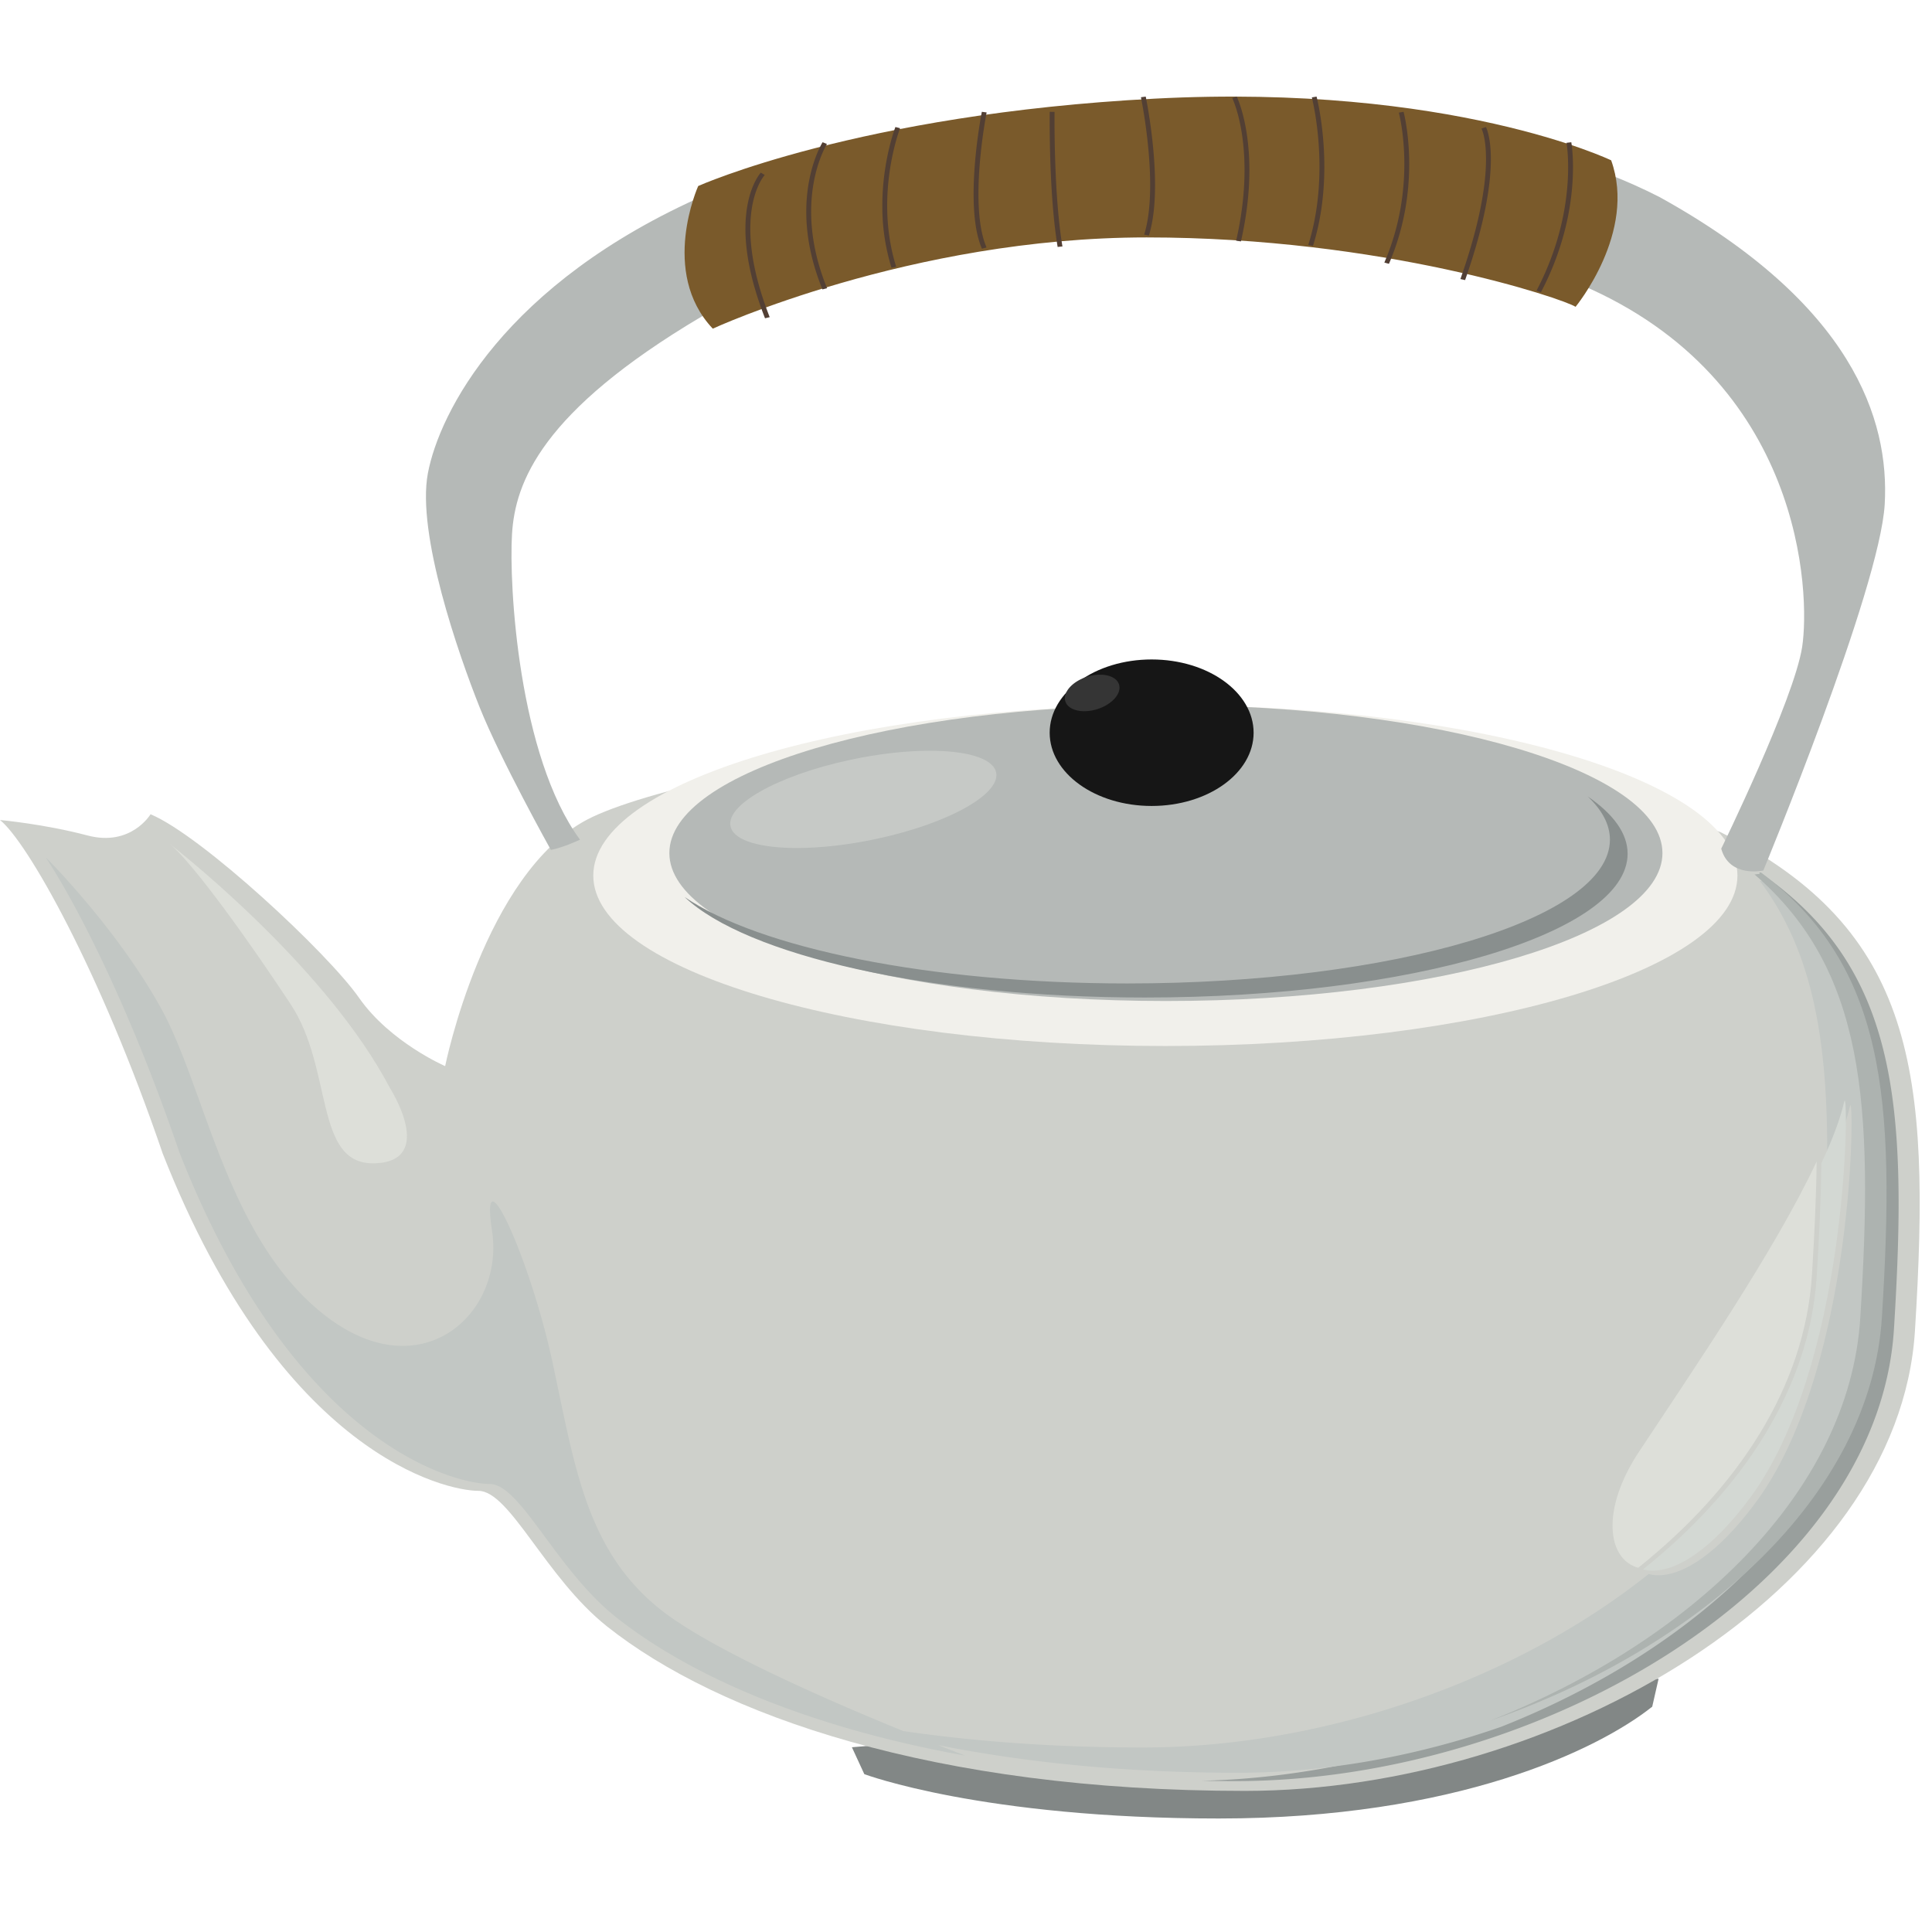 <svg width="120" height="120" viewBox="0 0 120 120" xmlns="http://www.w3.org/2000/svg"><g fill="none" fill-rule="evenodd"><path d="M52.913 108.525l.771 1.67S61 112.95 75.703 112.95c14.705 0 23.527-4.252 26.92-6.945l.395-1.737-50.105 4.257" fill="#828786"/><path d="M9.35 50.575s-1.206 2.034-3.92 1.316C2.714 51.173 0 50.933 0 50.933c1.66 1.316 6.183 9.22 10.105 20.713 7.39 18.798 17.644 20.953 19.606 20.953 1.96 0 4.172 5.388 7.993 8.421 6.937 5.507 20.308 10.216 39.613 10.216 19.304 0 40.62-12.451 41.624-28.574 1.006-16.123 0-24.904-12.064-30.97-28.555-11.016-63.945-4.151-70.38-.8-6.435 3.354-8.848 15.326-8.848 15.326s-3.42-1.476-5.354-4.25c-1.935-2.773-9.777-10.077-12.944-11.393" fill="#CED0CB"/><path d="M109.304 54.189a.84.84 0 0 0-.02.051c7.742 5.81 8.362 14.05 7.516 27.626-.698 11.18-11.398 20.552-24.291 25.043-5.667 2.238-11.843 3.559-17.863 3.698.691.012 1.387.02 2.094.02 18.965 0 39.91-12.234 40.897-28.076.88-14.103.19-22.486-8.333-28.362" fill="#999F9D"/><path d="M2.835 53.244c2.116 3.218 5.385 9.76 8.31 18.338 7.263 18.472 17.341 20.591 19.267 20.591 1.927 0 4.1 5.294 7.856 8.276 4.512 3.58 11.794 6.82 21.7 8.6 0 0-.642-.242-1.691-.657 5.385 1.077 11.595 1.717 18.612 1.717 5.46 0 11.083-1.019 16.342-2.852 12.34-4.874 22.268-14.11 22.949-25.024.828-13.267.295-21.591-6.57-27.52a4.201 4.201 0 0 1-.305.006c3.363 4.47 4.274 10.16 4.18 17.81.67-1.431 1.167-2.73 1.415-3.816.01-.045.021-.065.03-.065.259-.001.158 16.48-5.86 24.649-2.395 3.25-4.553 4.546-6.063 4.546a2.27 2.27 0 0 1-.606-.079c-8.298 6.625-20.193 10.776-31.418 10.776-5.427 0-10.387-.368-14.879-1.02-4.577-1.866-11.97-5.082-15.07-7.541-4.644-3.689-5.334-8.944-6.719-15.375-1.042-4.852-3.098-9.972-3.706-9.973-.198 0-.242.544-.048 1.816.56 3.672-1.912 7.148-5.55 7.148-1.49 0-3.173-.582-4.924-1.972-6.025-4.785-7.31-13.962-10.077-18.982-2.767-5.02-7.175-9.397-7.175-9.397" fill="#C2C7C4"/><path d="M109.373 54.189l-.031.076s-.144.032-.365.049c6.865 5.928 7.397 14.252 6.57 27.52-.681 10.914-10.608 20.149-22.949 25.024 12.893-4.491 23.594-13.864 24.291-25.043.847-13.577.227-21.817-7.516-27.626" fill="#ADB3B0"/><path d="M107.916 54.383c0 5.847-15.908 10.586-35.532 10.586-19.625 0-35.534-4.74-35.534-10.586 0-5.847 15.91-10.588 35.534-10.588s35.532 4.74 35.532 10.588" fill="#F1F0EB"/><path d="M103.258 52.984c0 5.078-13.809 9.19-30.841 9.19-17.034 0-30.842-4.112-30.842-9.19 0-5.075 13.808-9.189 30.842-9.189 17.032 0 30.84 4.114 30.84 9.19" fill="#B5B9B7"/><path d="M98.61 49.465c.898.848 1.385 1.75 1.385 2.687 0 4.933-13.422 8.932-29.98 8.932-12.307 0-22.879-2.21-27.495-5.37 3.828 3.619 15.181 6.244 28.594 6.244 16.558 0 29.98-3.999 29.98-8.932 0-1.267-.89-2.471-2.483-3.561" fill="#898F8E"/><path d="M57.746 46.63c-1.45 0-3.166.185-4.959.57-4.542.975-7.85 2.86-7.39 4.215.278.82 1.876 1.256 4.102 1.256 1.45 0 3.165-.185 4.958-.57 4.543-.973 7.852-2.861 7.39-4.215-.278-.82-1.875-1.256-4.101-1.256" fill="#C6C9C6"/><path d="M77.864 45.51c0 2.513-2.835 4.55-6.334 4.55-3.498 0-6.333-2.037-6.333-4.55 0-2.512 2.835-4.55 6.333-4.55 3.5 0 6.334 2.038 6.334 4.55" fill="#161616"/><path d="M34.216 52.791s-3.117-5.587-4.424-8.859c-1.307-3.273-3.921-10.776-3.217-14.528.702-3.75 4.725-11.813 17.292-17.32 12.57-5.508 43.033-8.141 59.22.16 11.965 6.624 14.277 13.808 13.976 19.076-.302 5.268-7.54 22.749-7.54 22.749s-2.112.478-2.614-1.357c0 0 4.523-9.26 5.026-12.53.503-3.274.1-16.603-13.775-22.51-13.874-5.907-42.93-4.87-54.593 1.996-9.955 5.905-11.564 10.296-11.764 13.488-.2 3.193.402 13.81 4.222 18.997 0 0-1.005.48-1.809.638" fill="#B5B9B7"/><path d="M43.367 11.554s-2.413 5.347.905 8.86c0 0 12.265-5.667 26.946-5.667 14.678 0 25.94 3.831 26.643 4.31 0 0 3.822-4.63 2.211-9.099 0 0-9.953-4.789-28.353-3.831-18.398.956-28.352 5.427-28.352 5.427" fill="#7A5A2B"/><path d="M46.3 14.21c0-2.446.937-3.468.956-3.486l.242.142c.004.003-.213.228-.44.765-.227.54-.455 1.38-.455 2.578 0 1.35.289 3.152 1.204 5.49l-.29.07c-.92-2.356-1.218-4.182-1.218-5.56m3.78-1.065c.002-2.704 1.005-4.297 1.015-4.31l.269.108c.006.003-.981 1.544-.981 4.202 0 1.329.245 2.933.988 4.759l-.287.072c-.753-1.849-1.004-3.479-1.004-4.83m4.724-.371c0-2.794.81-4.879.813-4.884l.289.072c.002.002-.8 2.054-.8 4.812 0 1.174.145 2.476.56 3.798l-.293.057a12.852 12.852 0 0 1-.569-3.855m5.669-.734c0-2.515.51-5.091.512-5.095l.297.038c0 .004-.509 2.568-.507 5.057-.002 1.244.127 2.47.502 3.33l-.287.078c-.393-.91-.517-2.15-.517-3.408m4.725-4.542c0-.352.003-.553.003-.553l.3.002s-.002.2-.002.55c0 1.389.045 5.12.492 7.81l-.298.031c-.453-2.714-.495-6.447-.495-7.84m5.869 7.074c.274-.874.373-1.971.373-3.082 0-2.684-.572-5.446-.573-5.451L71.164 6c0 .003.578 2.78.578 5.49 0 1.123-.1 2.234-.383 3.141l-.293-.059m5.714.378c.386-1.695.52-3.162.52-4.39 0-2.895-.747-4.433-.765-4.473L76.816 6c.006.012.787 1.599.785 4.56.002 1.242-.136 2.724-.524 4.434l-.297-.043zm4.48.264c.529-1.688.695-3.39.695-4.859 0-2.485-.475-4.302-.475-4.306L81.775 6c.002.005.482 1.846.482 4.355 0 1.485-.168 3.204-.705 4.919l-.292-.06m4.724 1.094c.978-2.262 1.242-4.438 1.242-6.12 0-1.927-.342-3.19-.343-3.193l.296-.05c0 .006.348 1.292.35 3.243-.002 1.7-.266 3.902-1.26 6.198l-.285-.078m4.725 1.024c1.278-3.639 1.59-6.002 1.59-7.443 0-1.394-.282-1.903-.284-1.904h.002l.276-.095c.01.017.307.577.307 2 0 1.467-.317 3.851-1.6 7.507l-.291-.065m4.724.725c1.661-3.162 1.966-6.005 1.966-7.665 0-.963-.1-1.52-.1-1.522l.297-.035c0 .005.105.58.105 1.557 0 1.683-.31 4.558-1.99 7.757l-.278-.092" fill="#523F34"/><path d="M112.836 72.142c-2.575 5.506-7.7 12.986-11.05 18.053-2.369 3.582-1.954 6.66-.034 7.182 6.174-4.93 10.357-11.226 10.792-18.202.156-2.514.266-4.853.292-7.033" fill="#DDDFD9"/><path d="M114.577 68.362c-.01 0-.02.021-.03.065-.248 1.087-.745 2.385-1.416 3.817-.026 2.18-.135 4.52-.292 7.033-.435 6.977-4.618 13.272-10.792 18.202.188.052.39.078.607.078 1.51 0 3.668-1.296 6.062-4.546 6.018-8.168 6.12-24.65 5.861-24.649" fill="#D3D8D3"/><path d="M10.394 52.3zm.156.122c1.474 1.226 4.943 6.062 7.513 9.968 2.634 4.002 1.454 9.867 5.103 9.867.043 0 .09 0 .137-.002 3.816-.15.92-4.67.92-4.67-3.8-7.248-12.408-14.17-13.673-15.163z" fill="#DDDFD9"/><path d="M68.328 41.906a2.77 2.77 0 0 0-1.123.249c-.87.393-1.29 1.106-.94 1.594.2.28.61.426 1.085.426a2.78 2.78 0 0 0 1.122-.251c.868-.392 1.29-1.106.94-1.595-.201-.278-.608-.423-1.084-.423" fill="#353535"/></g></svg>